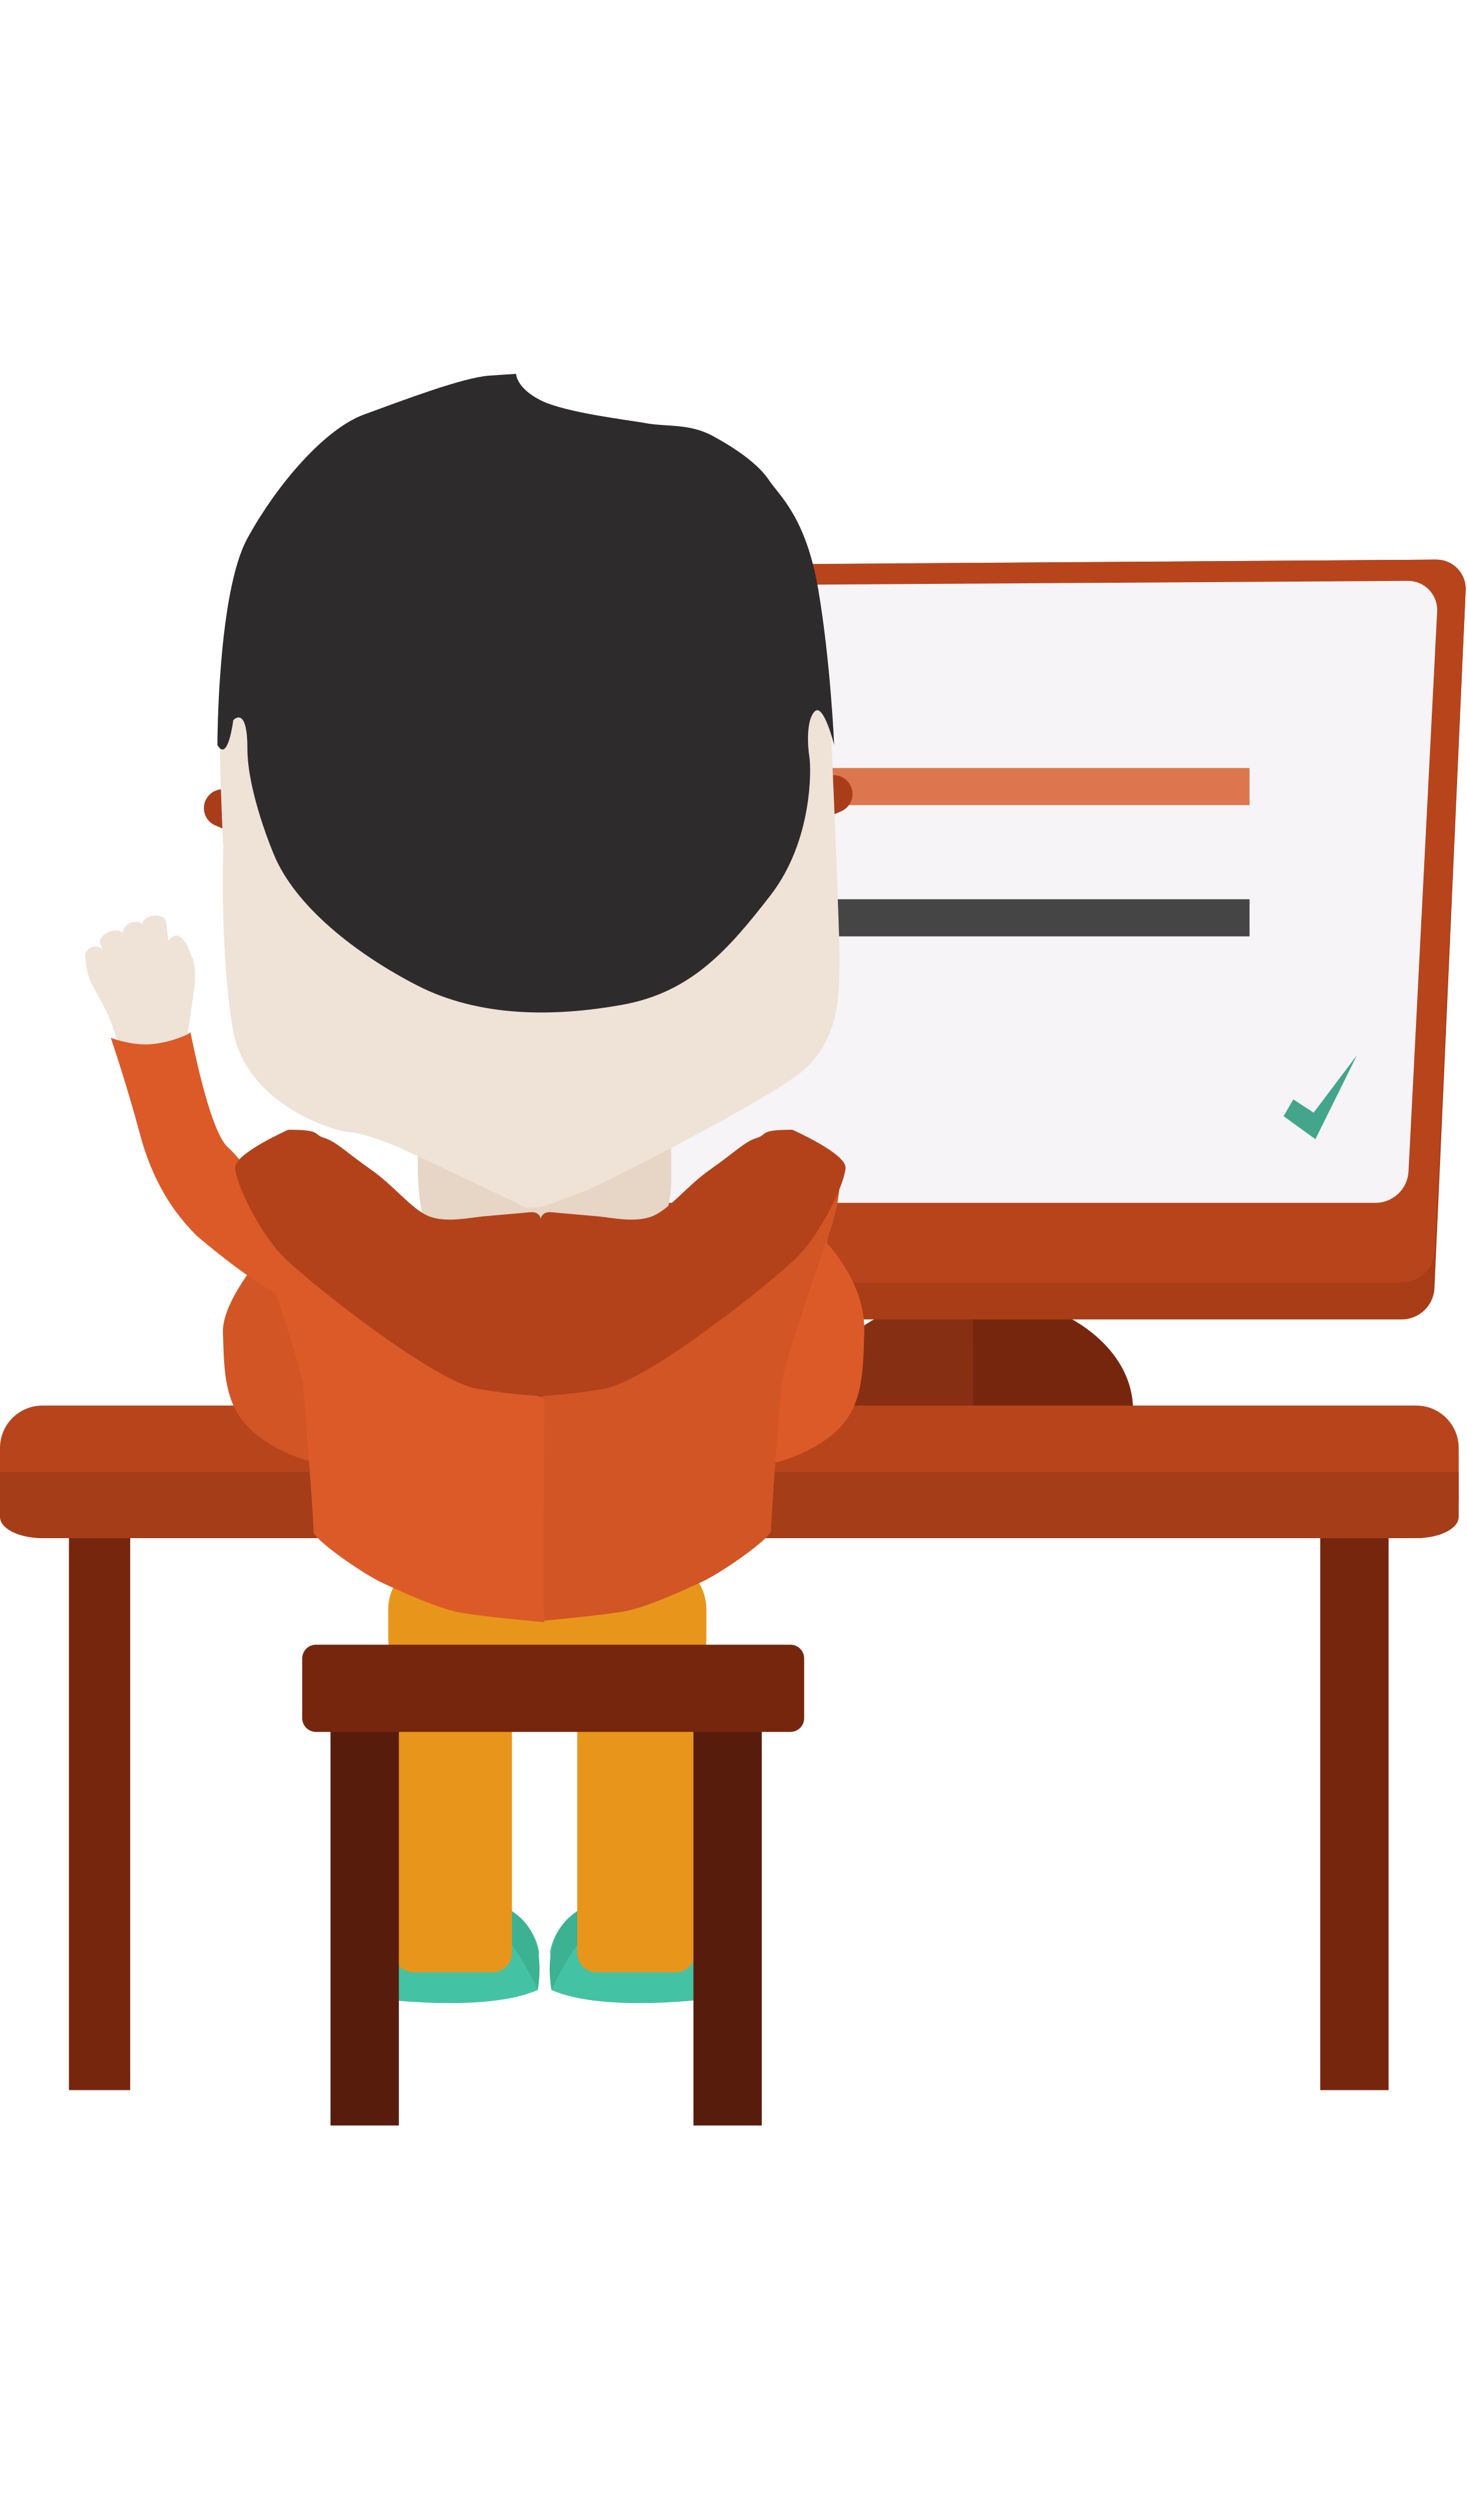 <svg width="750" min-height="0" viewBox="0 0 1070 1278" fill="none"
  xmlns="http://www.w3.org/2000/svg">
  <g id="Leering" clip-path="url(#clip0_2_2)">
    <g id="monitor">
      <path id="Vector" d="M826.32 755.41C826.32 801.69 774.09 839.21 709.66 839.21C645.23 839.21 592.99 801.69 592.99 755.41C592.99 709.13 645.23 671.62 709.7 671.62C774.17 671.62 826.32 709.14 826.32 755.41Z" fill="#872F12"/>
      <path id="Vector_2" d="M826.32 755.41C826.32 801.69 774.09 839.21 709.66 839.21C710.66 838.21 709.66 674.21 709.66 671.62C774.09 671.62 826.32 709.14 826.32 755.41Z" fill="#77260E"/>
      <path id="Vector_3" d="M421.47 162.76C421.511 156.743 423.909 150.981 428.149 146.712C432.389 142.442 438.133 140.004 444.15 139.92L1047.36 135.52C1050.29 135.475 1053.19 136.032 1055.89 137.156C1058.6 138.281 1061.04 139.949 1063.07 142.057C1065.1 144.165 1066.68 146.668 1067.7 149.41C1068.73 152.153 1069.17 155.077 1069.02 158L1046.26 667C1045.92 673.075 1043.28 678.794 1038.88 682.999C1034.49 687.204 1028.65 689.581 1022.57 689.65H444.15C438.146 689.632 432.392 687.24 428.144 682.997C423.895 678.755 421.496 673.004 421.47 667V162.76Z" fill="#A83D17"/>
      <path id="Vector_4" d="M421.47 162.53C421.496 156.508 423.889 150.738 428.132 146.465C432.375 142.191 438.128 139.758 444.15 139.69L1047.36 135.51C1050.29 135.464 1053.19 136.022 1055.89 137.148C1058.59 138.274 1061.04 139.945 1063.06 142.056C1065.09 144.167 1066.66 146.673 1067.68 149.418C1068.69 152.163 1069.13 155.088 1068.97 158.01L1046.32 640C1045.96 646.079 1043.31 651.795 1038.9 655.998C1034.49 660.2 1028.66 662.577 1022.57 662.65H444.15C438.141 662.632 432.383 660.236 428.133 655.987C423.884 651.737 421.488 645.979 421.47 639.97V162.53Z" fill="#B8441C"/>
      <path id="Vector_5" d="M442.17 177.37C442.196 171.35 444.589 165.582 448.833 161.312C453.077 157.042 458.83 154.613 464.85 154.55L1026.7 151C1029.62 150.953 1032.52 151.511 1035.22 152.638C1037.92 153.765 1040.35 155.438 1042.37 157.55C1044.39 159.663 1045.96 162.17 1046.96 164.915C1047.97 167.659 1048.4 170.582 1048.22 173.5L1027.33 581.97C1026.94 588.055 1024.27 593.769 1019.85 597.969C1015.43 602.169 1009.59 604.544 1003.49 604.62H464.85C458.841 604.602 453.083 602.206 448.833 597.957C444.584 593.707 442.188 587.949 442.17 581.94V177.37Z" fill="#F6F4F6"/>
    </g>
    <g id="green-tick">
      <path id="Vector_6" d="M936.225 541.42L959.425 558.18L989.715 496.95L958.135 538.85L943.315 529.18L936.225 541.42Z" fill="#42A58C"/>
    </g>
    <path id="button" d="M911.4 531.11H816V558.18H911.4V531.11Z" fill="#7CC1FB"/>
    <path id="second-line" d="M911.4 383.195H509.2V410.265H911.4V383.195Z" fill="#454545"/>
    <path id="first-line" d="M911.4 287.47H509.2V314.54H911.4V287.47Z" fill="#DD764E"/>
    <path id="header" d="M644.56 195.94H509.2V223.01H644.56V195.94Z" fill="#7CC1FB"/>
    <g id="lower-body">
      <path id="Vector_7" d="M520.7 1184.69C520.7 1184.69 441.38 1195.86 402.18 1178.69C403.11 1176.97 401.25 1151.19 401.25 1151.19C401.25 1151.19 404.05 1117.67 451.64 1109.08C499.23 1100.49 520.7 1184.69 520.7 1184.69Z" fill="#44C2A4"/>
      <path id="Vector_8" d="M402.2 1178.67C402.2 1178.67 421.03 1137.42 435.64 1132.26C450.25 1127.1 423.64 1120.26 423.64 1120.26C423.64 1120.26 394.54 1130.54 402.2 1178.67Z" fill="#3CB293"/>
      <path id="Vector_9" d="M492.8 914.83H435.2C427.374 914.83 421.03 921.174 421.03 929V1151.6C421.03 1159.43 427.374 1165.77 435.2 1165.77H492.8C500.626 1165.77 506.97 1159.43 506.97 1151.6V929C506.97 921.174 500.626 914.83 492.8 914.83Z" fill="#E8961B"/>
      <path id="Vector_10" d="M273.7 1184.69C273.7 1184.69 353.02 1195.86 392.22 1178.69C391.29 1176.97 393.15 1151.19 393.15 1151.19C393.15 1151.19 390.35 1117.67 342.76 1109.08C295.17 1100.49 273.7 1184.69 273.7 1184.69Z" fill="#44C2A4"/>
      <path id="Vector_11" d="M392.25 1178.67C392.25 1178.67 373.42 1137.42 358.81 1132.26C344.2 1127.1 370.81 1120.26 370.81 1120.26C370.81 1120.26 399.91 1130.54 392.25 1178.67Z" fill="#3CB293"/>
      <path id="Vector_12" d="M359.25 914.83H301.65C293.824 914.83 287.48 921.174 287.48 929V1151.6C287.48 1159.43 293.824 1165.77 301.65 1165.77H359.25C367.076 1165.77 373.42 1159.43 373.42 1151.6V929C373.42 921.174 367.076 914.83 359.25 914.83Z" fill="#E8961B"/>
      <path id="Vector_13" d="M515.22 922.38C515.22 941.47 501.16 956.95 483.82 956.95H314.58C297.24 956.95 283.18 941.47 283.18 922.38V901.27C283.18 882.18 297.24 866.71 314.58 866.71H483.82C501.16 866.71 515.22 882.18 515.22 901.27V922.38Z" fill="#E8961B"/>
    </g>
    <g id="tool">
      <path id="Vector_14" d="M555.62 983.59H505.77V1277.5H555.62V983.59Z" fill="#581C0C"/>
      <path id="Vector_15" d="M290.92 983.59H241.07V1277.5H290.92V983.59Z" fill="#581C0C"/>
      <path id="Vector_16" d="M576.54 926.86H230.44C224.917 926.86 220.44 931.337 220.44 936.86V980.46C220.44 985.983 224.917 990.46 230.44 990.46H576.54C582.063 990.46 586.54 985.983 586.54 980.46V936.86C586.54 931.337 582.063 926.86 576.54 926.86Z" fill="#77260E"/>
    </g>
    <g id="table">
      <path id="Vector_17" d="M1033 752.46H30.94C13.852 752.46 0 766.312 0 783.4V818.21C0 835.298 13.852 849.15 30.94 849.15H1033C1050.09 849.15 1063.94 835.298 1063.94 818.21V783.4C1063.94 766.312 1050.09 752.46 1033 752.46Z" fill="#B8441C"/>
      <path id="Vector_18" d="M1063.94 800.8H3.76039e-05C-2.4435e-05 816.272 8.99365e-06 807.727 8.99365e-06 816.272V833.678C8.99365e-06 842.223 13.852 849.15 30.94 849.15H1033C1050.09 849.15 1063.94 842.223 1063.94 833.678V816.272V800.8Z" fill="#A53D19"/>
      <path id="Vector_19" d="M1012.82 849.15H962.97V1251.72H1012.82V849.15Z" fill="#77260E"/>
      <path id="Vector_20" d="M94.97 849.15H50.28V1251.72H94.97V849.15Z" fill="#77260E"/>
    </g>
    <g id="left-hand">
      <path id="Vector_21" d="M205 627C205 627 161.682 671.65 162.591 699.12C163.5 726.59 163.373 750.69 181.62 768.74C199.867 786.79 232.372 798.58 256 796" fill="#D25525"/>
    </g>
    <g id="right-hand">
      <path id="Vector_22" d="M589 620C589 620 631.794 653.962 630.38 699.12C629.52 726.59 629.63 750.69 612.38 768.74C595.13 786.79 555 803 524 796" fill="#DC5A28"/>
      <path id="Vector_23" d="M604.17 628.65C604.17 628.65 553.89 710.3 563.34 730.06C572.79 749.82 570.22 793.66 570.22 793.66" fill="#DC5A28"/>
    </g>
    <g id="neck">
      <path id="Vector_24" d="M306.46 541.42C306.46 541.42 297.01 622.28 321.93 640.25C321.93 640.25 480.06 632.25 483.5 622.25C486.94 612.25 489.5 598.25 489.5 590.81V558.39" fill="#E7D5C6"/>
    </g>
    <g id="left-hand-success">
      <path id="Vector_25" d="M139.23 423.74C139.23 423.74 132.55 401.17 122.78 413.29L121.14 399.63C120.77 396.57 116.61 394.55 111.85 395.13C107.25 395.68 103.85 398.45 103.85 401.39C102.12 399.52 98.63 399.04 95.24 400.39C91.24 402.03 88.87 405.69 90.04 408.55L92.53 414.62L90.05 408.62C88.88 405.76 84.13 405.01 79.44 406.93C74.75 408.85 71.89 412.72 73.06 415.57L77.06 425.32L75.2 420.78C74.03 417.92 70.2 416.78 66.69 418.23C63.18 419.68 61.24 423.16 62.41 426.01C62.509 432.657 64.076 439.2 67 445.17C71.73 454.17 81 468.37 86.27 489C91.54 509.63 136.18 485.56 136.18 485.56C136.18 485.56 142.18 446.46 142.18 443.88C142.18 441.3 143.1 429.81 139.23 423.74Z" fill="#EFE2D7"/>
      <path id="Vector_26" d="M203.7 614.9C203.7 614.9 180.5 576.66 166.32 564.2C152.14 551.74 138.8 478.26 138.8 480C138.8 481.74 122.9 488.16 109.15 489C95.4 489.84 80.79 484.27 80.79 484.27C80.79 484.27 91.53 515.21 102.28 555.17C113.03 595.13 131.49 616.62 143.53 628.65C143.53 628.65 184.78 664.32 207.98 673.77C231.18 683.22 203.7 614.9 203.7 614.9Z" fill="#DC5A28"/>
    </g>
    <g id="body">
      <path id="Vector_27" d="M612.39 590.84C612.39 590.84 612.33 606.3 604.17 628.65C596.01 651 571.51 723.18 570.17 736.08C568.83 748.98 562 838.34 562.43 843.5C562.86 848.66 527.25 874 511.35 881.31C495.45 888.62 471.82 899.36 456.35 902.37C440.88 905.38 392.79 909.67 394.06 909.67C395.33 909.67 394.06 748.97 394.06 748.97L406.91 719.32" fill="#D25525"/>
      <path id="Vector_28" d="M178.76 591.69C178.76 591.69 178.81 607.16 186.98 629.51C190.15 638.19 195.79 654.41 201.58 671.75C201.94 672.82 202.3 673.89 202.65 674.97C211.41 701.34 220.17 729.36 220.93 736.97C222.21 749.87 229.09 839.24 228.66 844.4C228.23 849.56 263.89 874.91 279.79 882.21C295.69 889.51 319.33 900.26 334.79 903.27C350.25 906.28 398.34 910.57 397.07 910.57C395.8 910.57 397.07 749.87 397.07 749.87L384.22 720.22" fill="#DC5A28"/>
      <path id="Vector_29" d="M577.96 551.3C577.96 551.3 616.7 568.49 616.7 578.8C616.7 589.11 599.51 626.07 581.46 644.12C563.41 662.17 472.32 734.9 440.52 740.22C408.72 745.54 399.27 744.67 396.69 745.53L394.11 746.39V619.2C394.11 619.2 393.29 610.61 402.11 611.46C410.93 612.31 426.8 613.61 436.25 614.46C445.7 615.31 464.18 619.62 476.64 614.03C489.1 608.44 501.13 592.12 518.32 580.09C535.51 568.06 543.25 559.89 551.84 557.31C560.43 554.73 553.01 551.3 577.96 551.3Z" fill="#B3421B"/>
      <path id="Vector_30" d="M210.27 551.3C210.27 551.3 171.46 568.49 171.46 578.8C171.46 589.11 188.69 626.07 206.79 644.12C224.89 662.17 316.25 734.9 348.14 740.21C380.03 745.52 389.51 744.67 392.14 745.53L394.73 746.39V619.2C394.73 619.2 395.55 610.61 386.73 611.46C377.91 612.31 361.97 613.61 352.49 614.46C343.01 615.31 324.49 619.62 311.99 614.03C299.49 608.44 287.42 592.12 270.18 580.09C252.94 568.06 245.18 559.89 236.57 557.31C227.96 554.73 235.3 551.3 210.27 551.3Z" fill="#B3421B"/>
    </g>
    <g id="head">
      <path id="Vector_31" d="M568.7 308.32C565.348 309.755 562.703 312.463 561.347 315.848C559.991 319.233 560.035 323.018 561.47 326.37C562.907 329.723 565.617 332.368 569.003 333.724C572.39 335.079 576.176 335.035 579.53 333.6L613.53 319.05C616.873 317.606 619.506 314.893 620.851 311.509C622.195 308.124 622.141 304.345 620.7 301C619.267 297.659 616.568 295.021 613.194 293.666C609.82 292.311 606.046 292.348 602.7 293.77L568.7 308.32Z" fill="#A93D1A"/>
      <path id="Vector_32" d="M201.82 318.63C205.172 320.065 207.817 322.773 209.173 326.158C210.529 329.543 210.485 333.328 209.05 336.68C207.615 340.02 204.915 342.655 201.542 344.01C198.169 345.365 194.397 345.329 191.05 343.91L157.05 329.36C155.39 328.65 153.887 327.619 152.625 326.327C151.364 325.035 150.37 323.508 149.699 321.831C149.029 320.155 148.695 318.363 148.718 316.558C148.74 314.752 149.118 312.969 149.83 311.31C151.265 307.958 153.973 305.313 157.358 303.957C160.743 302.601 164.528 302.645 167.88 304.08L201.82 318.63Z" fill="#A93D1A"/>
      <path id="Vector_33" d="M603.98 211.13C603.98 211.13 613.19 416.38 612.33 432.71C611.47 449.04 614.05 486.85 582.25 510.91C550.45 534.97 432.7 594.27 426.7 596C420.7 597.73 397.7 608 390.6 608C383.5 608 390.6 190.34 390.6 190.34V608H383.51C383.51 608 309.82 572.77 292.63 565C275.44 557.23 259.98 553 253.96 553C247.94 553 179.19 535 169.7 477.4C160.21 419.8 162.86 345 162.86 345C162.86 345 160.09 294.34 159.76 232.88C159.43 171.42 249.66 174.88 249.66 174.88L383.51 189.5" fill="#EFE2D7"/>
      <path id="Vector_34" d="M158.57 270.71C158.57 270.71 158.57 159.85 180.48 119.89C202.39 79.93 237.2 40 265.56 29.65C293.92 19.3 337.75 2.58 357.09 1.29L376.43 0C376.43 0 376.43 10.31 394.43 19.34C412.43 28.37 457.6 33.52 471.78 36.1C485.96 38.68 502.72 36.1 519.48 45.1C536.24 54.1 552.99 65.72 560.73 77.33C568.47 88.94 587.8 104.4 596.82 157.25C605.84 210.1 608.42 270.69 608.42 270.69C608.42 270.69 600.69 239.75 594.24 246.2C587.79 252.65 589.09 271.98 590.38 279.71C591.67 287.44 592.95 340.3 562.02 380.27C531.09 420.24 504.02 451.17 453.73 460.19C403.44 469.21 349.31 469.19 304.2 446.01C259.09 422.83 215.2 388.01 199.78 350.62C199.78 350.62 180.44 305.5 180.44 273.27C180.44 241.04 170.13 252.64 170.13 252.64C170.13 252.64 166.3 284 158.57 270.71Z" fill="#2E2B2D"/>
    </g>
  </g>
  <defs>
    <style>


      #head {
        transform-box: fill-box;
        transform-origin: center bottom;
        animation: headNod 10s ease-in-out infinite alternate;
      }

      @keyframes headNod {
        10% {
          transform: rotate(12deg);
        }

        20% {
          transform: rotate(-3deg);
        }

        30% {
          transform: rotate(7deg);
        }

        40% {
          transform: rotate(-5deg);
        }

        50% {
          transform: rotate(3deg);
        }

        60% {
          transform: rotate(-7deg);
        }

        70% {
          transform: rotate(3deg);
        }

        80% {
          transform: rotate(-8deg);
        }

        90% {
          transform: rotate(4deg);
        }

        100% {
          transform: rotate(-1deg);
        }
      }

      #body,
      #neck {
        transform-box: fill-box;
        transform-origin: center bottom;
        transform: rotate(-5deg);
        animation: bodyMove 1s ease-in-out infinite alternate;
      }

      @keyframes bodyMove {
        0% {
          transform: rotate(-0.5deg);
        }

        100% {
          transform: rotate(0.5deg);
        }
      }


      #green-tick {
        clip-path: polygon(0 0, 0% 0, 0% 100%, 0% 100%);
        animation: tickIn 10s ease-in-out infinite;
      }

      @keyframes tickIn {
        0%,
        85% {
          opacity: 1;
          clip-path: polygon(0 0, 0% 0, 0% 100%, 0% 100%);
        }

        90%,
        95% {
          opacity: 1;
          clip-path: polygon(0 0, 100% 0, 100% 100%, 0% 100%);
        }
        100% {
          opacity: 0;
        }
      }

      #left-hand-success {
        animation: successHandAppears 10s ease-in-out infinite;
      }

      @keyframes successHandAppears {
        0%,
        88% {
          opacity: 0;
        }

        89%,
        98% {
          opacity: 1;
        }

        100% {
          opacity: 0;
        }
      }

      #left-hand {
        transform-box: fill-box;
        transform-origin: center right;
        animation: leftHand 10s ease-in-out infinite;
      }

      @keyframes leftHand {
        0%,
        45% {
          opacity: 1;
          transform: translateY(0px);
        }

        50% {
          opacity: 1;
          transform: translateY(-5px);
        }

        52.5% {
          opacity: 1;
          transform: translateY(5px);
        }

        55% {
          opacity: 1;
          transform: translateY(-5px);
        }

        57.5% {
          opacity: 1;
          transform: translateY(5px);
        }

        60% {
          opacity: 1;
          transform: translateY(-5px);
        }
        62.5% {
          opacity: 1;
          transform: translateY(5px);
        }
        65% {
          opacity: 1;
          transform: translateY(-5px);
        }
        67.5% {
          opacity: 1;
          transform: translateY(5px);
        }
        70% {
          opacity: 1;
          transform: translateY(-5px);
        }
        72.5% {
          opacity: 1;
          transform: translateY(5px);
        }

        75% {
          opacity: 1;
          transform: translateY(-5px);
        }

        77.5% {
          transform: translateY(5px);
        }

        80% {
          transform: translateY(-5px);
        }

        82.5% {
          opacity: 1;
          transform: translateY(0px);
        }

        82.5%,
        88% {
          opacity: 1;
        }
        89%,
        98% {
          opacity: 0;
        }

        100% {
          opacity: 1;
        }
      }

      #right-hand {
        transform-box: fill-box;
        transform-origin: center left;
        animation: rightHand 10s ease-in-out infinite;
      }

      @keyframes rightHand {
        0%,
        45% {
          opacity: 1;
          transform: translateY(0px);
        }

        50% {
          opacity: 1;
          transform: translateY(5px);
        }

        52.5% {
          opacity: 1;
          transform: translateY(-5px);
        }

        55% {
          opacity: 1;
          transform: translateY(5px);
        }

        57.5% {
          opacity: 1;
          transform: translateY(-5px);
        }

        60% {
          opacity: 1;
          transform: translateY(5px);
        }
        62.5% {
          opacity: 1;
          transform: translateY(-5px);
        }
        65% {
          opacity: 1;
          transform: translateY(5px);
        }
        67.5% {
          opacity: 1;
          transform: translateY(-5px);
        }
        70% {
          opacity: 1;
          transform: translateY(5px);
        }
        72.5% {
          opacity: 1;
          transform: translateY(-5px);
        }

        75% {
          opacity: 1;
          transform: translateY(5px);
        }

        77.5% {
          opacity: 1;
          transform: translateY(-5px);
        }

        80% {
          opacity: 1;
          transform: translateY(5px);
        }

        82% {
          opacity: 1;
          transform: translateY(0px);
        }

        83.5% {
          opacity: 1;
          transform: translate(-10px, 10px);
        }

        85% {
          opacity: 1;
          transform: translate(0px);
        }

        90%,
        95% {
          opacity: 1;
        }

        98% {
          opacity: 0;
        }

        100% {
          opacity: 1;
        }
      }

      #header {
        opacity: 0;
        animation: appearHeader 10s ease-in-out infinite;
      }

      @keyframes appearHeader {
        0%,
        15% {
          fill: #7cc1fb;
          opacity: 0;
        }

        20%,
        83.5% {
          fill: #7cc1fb;
          opacity: 1;
        }

        85%,
        97% {
          opacity: 1;
          transform: scale(1);
          fill: #42a58c;
        }

        100% {
          opacity: 0;
        }
      }

      #button {
        opacity: 0;
        transform-box: fill-box;
        transform-origin: center;
        animation: appearButton 10s ease-in-out infinite;
      }

      @keyframes appearButton {
        0%,
        15% {
          opacity: 0;
          fill: #7cc1fb;
          transform: scale(1);
        }

        20%,
        82% {
          opacity: 1;
          fill: #7cc1fb;
          transform: scale(1);
        }

        83.5% {
          opacity: 1;
          fill: #7cc1fb;
          transform: scale(0.8);
        }

        85%,
        97% {
          opacity: 1;
          transform: scale(1);
          fill: #42a58c;
        }

        100% {
          opacity: 0;
        }
      }

      #first-line {
        clip-path: polygon(0 0, 0% 0%, 0% 100%, 0% 100%);
        animation: firstLineFull 10s ease-out infinite;
      }

      @keyframes firstLineFull {
        0%,
        35% {
          fill: #dd764e;
          opacity: 1;
          clip-path: polygon(0 0, 0% 0%, 0% 100%, 0% 100%);
        }

        40%,
        82.5% {
          opacity: 1;
          fill: #dd764e;
          clip-path: polygon(0 0, 100% 0%, 100% 100%, 0% 100%);
        }

        85%,
        97% {
          fill: #42a58c;
          opacity: 1;
          clip-path: polygon(0 0, 100% 0%, 100% 100%, 0% 100%);
        }

        100% {
          opacity: 0;
        }
      }

      #second-line {
        clip-path: polygon(0 0, 0% 0%, 0% 100%, 0% 100%);
        animation: secondLineFull 10s ease-out infinite;
      }

      @keyframes secondLineFull {
        0%,
        50% {
          opacity: 1;
          fill: #454545;
          clip-path: polygon(0 0, 0% 0%, 0% 100%, 0% 100%);
        }

        55%,
        65% {
          opacity: 1;
          fill: #454545;
          clip-path: polygon(0 0, 50% 0%, 50% 100%, 0% 100%);
        }

        70%,
        77.5% {
          opacity: 1;
          fill: #454545;
          clip-path: polygon(0 0, 70% 0%, 70% 100%, 0% 100%);
        }

        82.5% {
          fill: #454545;
          opacity: 1;
          clip-path: polygon(0 0, 100% 0%, 100% 100%, 0% 100%);
        }

        85%,
        97% {
          fill: #42a58c;
          opacity: 1;
          clip-path: polygon(0 0, 100% 0%, 100% 100%, 0% 100%);
        }

        100% {
          opacity: 0;
        }
      }
    </style>
  </defs>
</svg>
